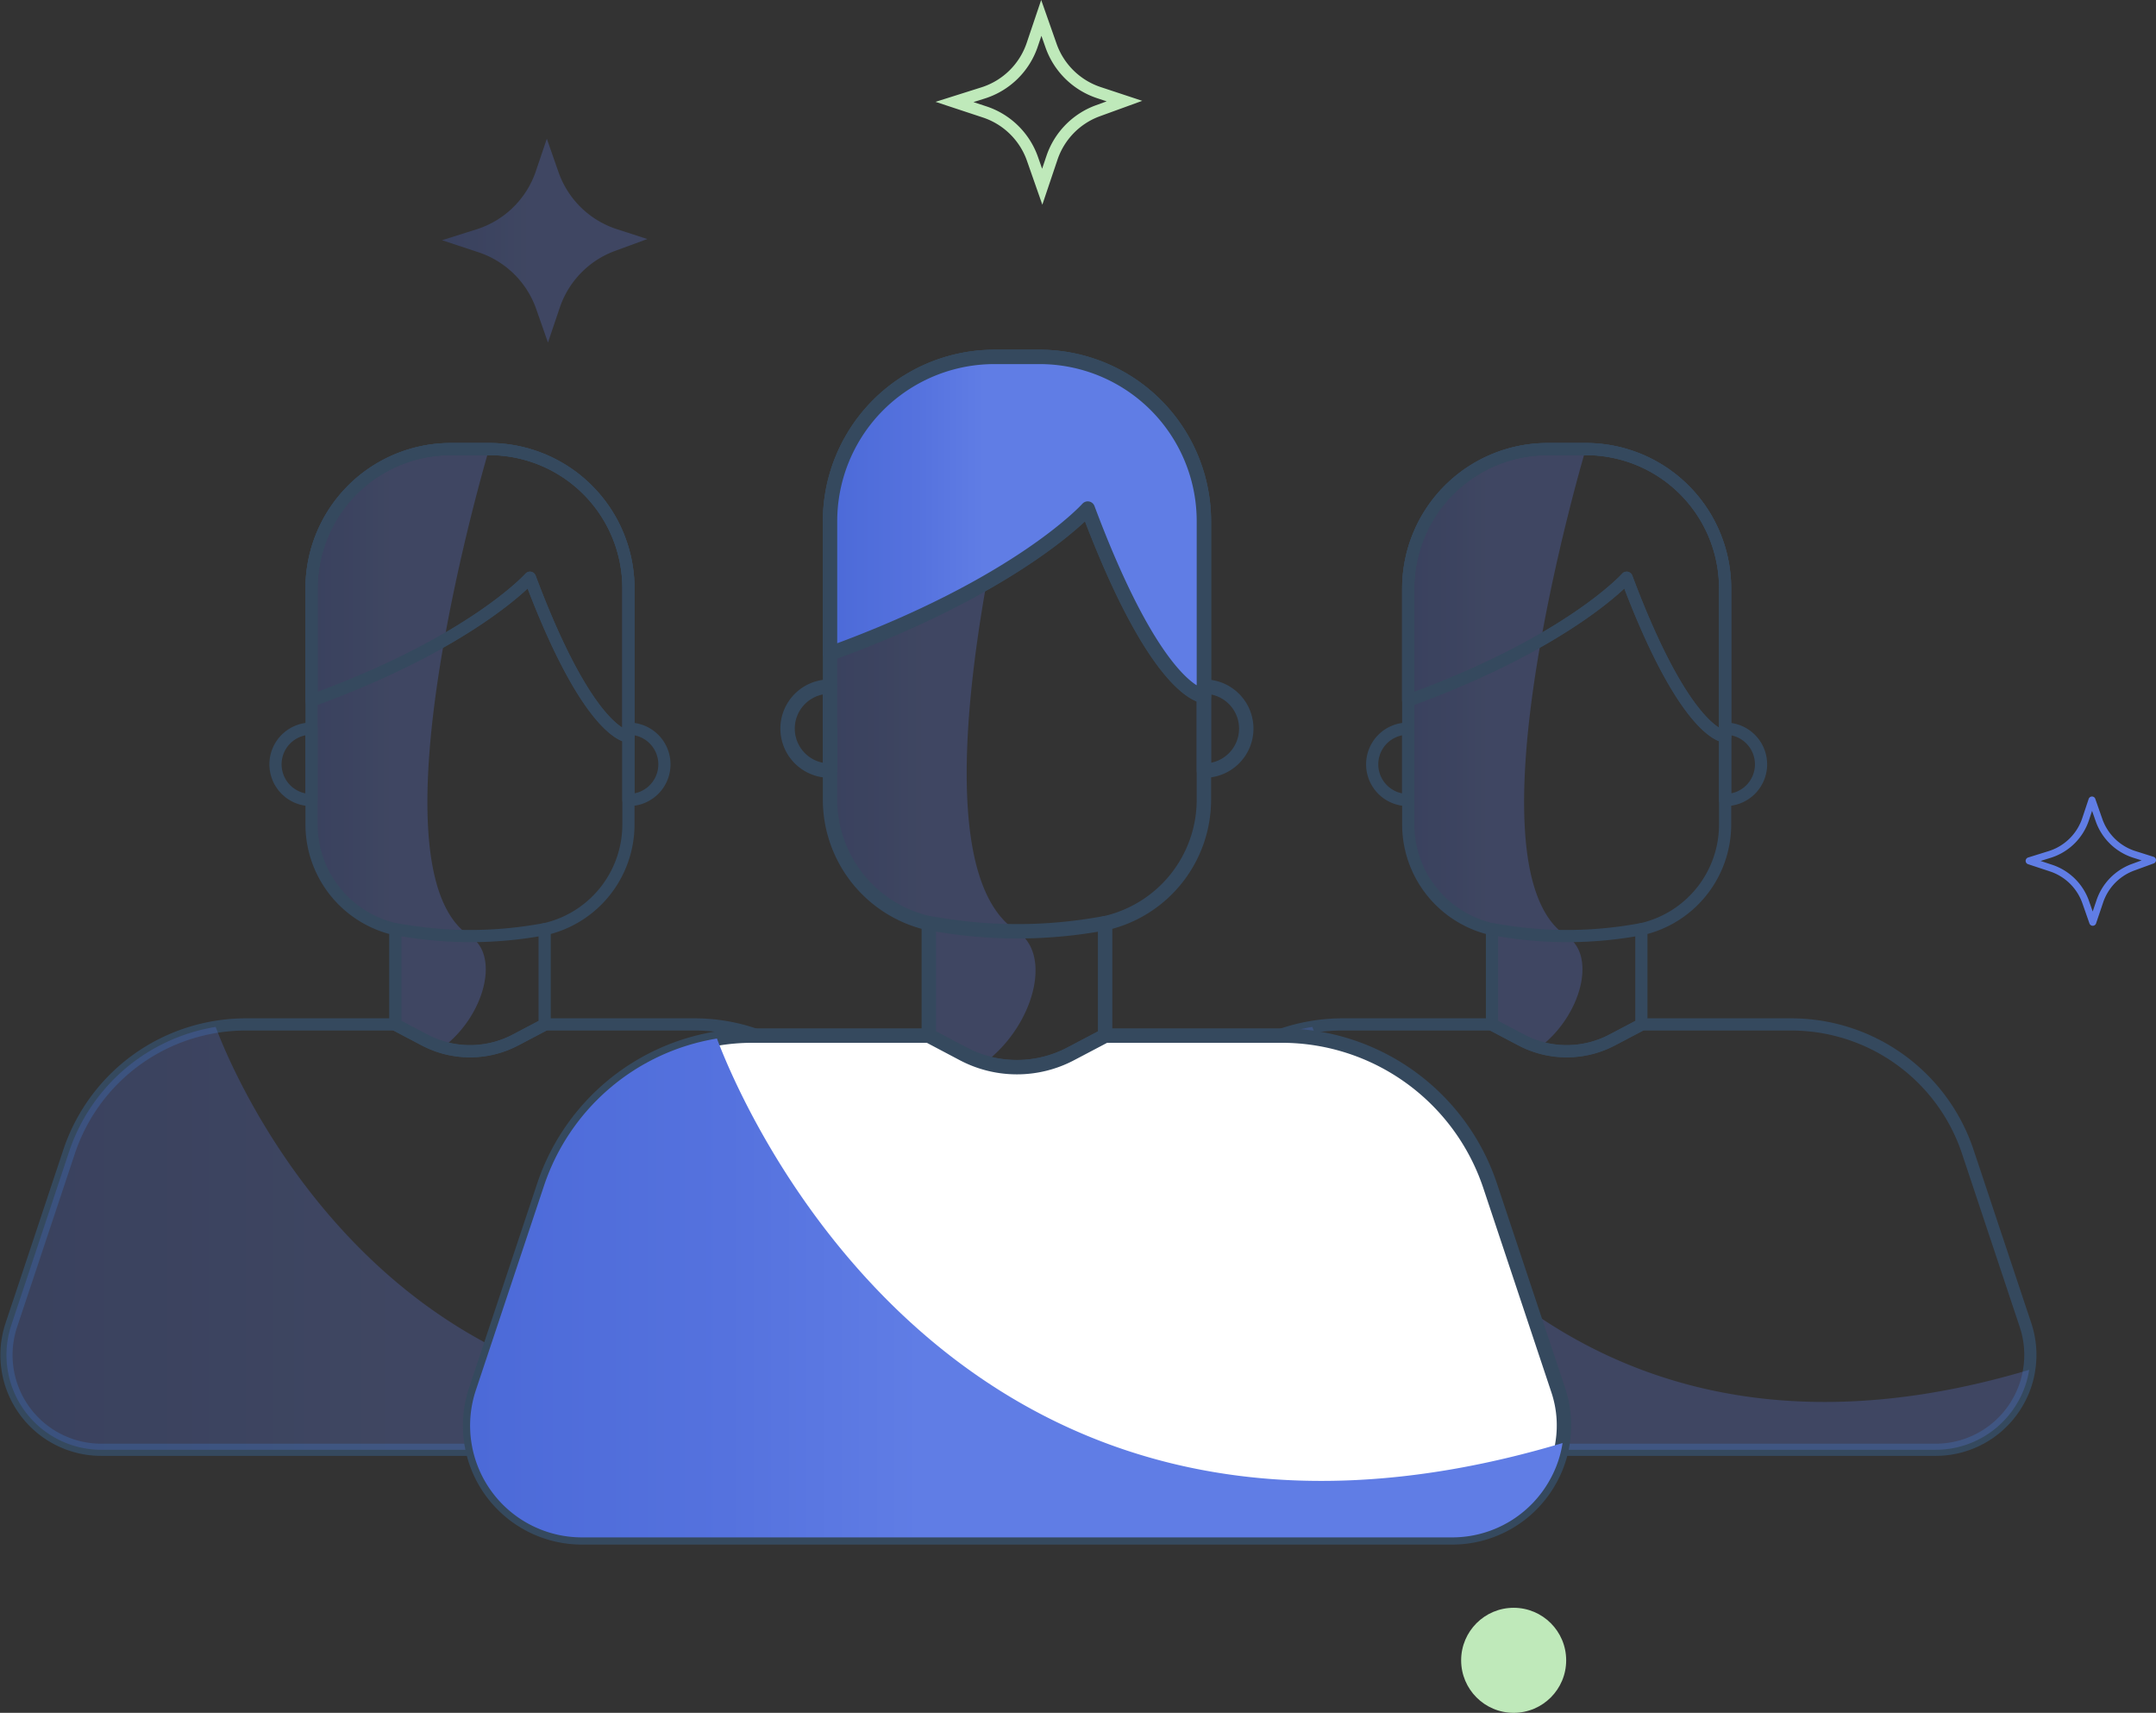 <svg xmlns="http://www.w3.org/2000/svg" xmlns:xlink="http://www.w3.org/1999/xlink" width="132.977" height="105.627" viewBox="0 0 132.977 105.627">
  <rect x="0" y="0" width="132.977" height="105.627" fill="#333333" stroke="none"/>
  <defs>
    <linearGradient id="linear-gradient" y1="0.5" x2="1" y2="0.5" gradientUnits="objectBoundingBox">
      <stop offset="0" stop-color="#4c6ad8"/>
      <stop offset="0.234" stop-color="#5572de"/>
      <stop offset="0.412" stop-color="#607de5"/>
    </linearGradient>
  </defs>
  <g id="Group_5833" data-name="Group 5833" transform="translate(-1279.646 -239.033)">
    <path id="Path_16998" data-name="Path 16998" d="M1319.573,253.774l-1.992.732a5.649,5.649,0,0,0-3.41,3.5l-.728,2.152-.726-2.07a5.656,5.656,0,0,0-3.567-3.5l-2.242-.741,2.137-.675a5.662,5.662,0,0,0,3.652-3.585l.676-2,.721,2.063a5.665,5.665,0,0,0,3.584,3.51Z" opacity="0.26" fill="url(#linear-gradient)"/>
    <path id="Path_16999" data-name="Path 16999" d="M1349,245.267l-1.649.6a4.678,4.678,0,0,0-2.823,2.9l-.6,1.781-.6-1.713a4.68,4.68,0,0,0-2.953-2.9l-1.857-.614,1.769-.559a4.684,4.684,0,0,0,3.024-2.968l.56-1.658.6,1.707a4.691,4.691,0,0,0,2.967,2.907Z" fill="none" stroke="#bfe9ba" stroke-miterlimit="10" stroke-width="0.72"/>
    <path id="Path_17000" data-name="Path 17000" d="M1412.407,292.076l-1.2.439a3.394,3.394,0,0,0-2.048,2.1l-.437,1.292-.435-1.242a3.394,3.394,0,0,0-2.142-2.1l-1.346-.445,1.283-.4a3.4,3.4,0,0,0,2.193-2.152l.4-1.2.433,1.238a3.4,3.4,0,0,0,2.152,2.108Z" fill="none" stroke="#607de5" stroke-linecap="round" stroke-linejoin="round" stroke-width="0.432"/>
    <circle id="Ellipse_45" data-name="Ellipse 45" cx="3.239" cy="3.239" r="3.239" transform="translate(1369.766 338.182)" fill="#bfe9ba"/>
    <g id="Group_5831" data-name="Group 5831">
      <path id="Path_17001" data-name="Path 17001" d="M1374.595,303.624c2.543-1.909,3.571-5.646,1.682-6.867-6.533-4.225,1.175-30.025,1.175-30.025H1375.1a8.6,8.6,0,0,0-8.6,8.6v14.548a6.63,6.63,0,0,0,5.166,6.46l.153,5.967Z" opacity="0.26" fill="url(#linear-gradient)"/>
      <path id="Path_17002" data-name="Path 17002" d="M1386.047,275.328v14.548a6.623,6.623,0,0,1-5.165,6.46v5.887l-1.789.941a6.014,6.014,0,0,1-5.625.006l-1.8-.947v-5.887a6.63,6.63,0,0,1-5.166-6.46V275.328a8.6,8.6,0,0,1,8.6-8.6h2.356A8.59,8.59,0,0,1,1386.047,275.328Z" fill="none" stroke="#35495e" stroke-linecap="round" stroke-linejoin="round" stroke-width="0.752"/>
      <path id="Path_17003" data-name="Path 17003" d="M1404.8,323.509a5.707,5.707,0,0,1-.667,1.929,5.834,5.834,0,0,1-5.119,3h-45.481a5.844,5.844,0,0,1-5.546-7.7l3.557-10.678a11.472,11.472,0,0,1,9.043-7.7,11.336,11.336,0,0,1,1.849-.153h9.223l.006.006,1.8.948a6.025,6.025,0,0,0,5.632-.007l1.789-.941.013-.006h9.223a11.485,11.485,0,0,1,10.892,7.848l3.557,10.678A5.832,5.832,0,0,1,1404.8,323.509Z" fill="none" stroke="#35495e" stroke-linecap="round" stroke-linejoin="round" stroke-width="0.752"/>
      <path id="Path_17004" data-name="Path 17004" d="M1371.667,296.333l.721.115a24.845,24.845,0,0,0,8.234-.069l.26-.046" fill="none" stroke="#35495e" stroke-linecap="round" stroke-linejoin="round" stroke-width="0.752"/>
      <path id="Path_17005" data-name="Path 17005" d="M1386.047,275.328v9.129s-2.4,0-6.073-9.8c0,0-3.537,3.971-13.474,7.581v-6.913a8.6,8.6,0,0,1,8.6-8.6h2.356A8.59,8.59,0,0,1,1386.047,275.328Z" fill="none" stroke="#35495e" stroke-linecap="round" stroke-linejoin="round" stroke-width="0.737"/>
      <path id="Path_17006" data-name="Path 17006" d="M1386.047,275.328v9.129s-2.4,0-6.073-9.8c0,0-3.537,3.971-13.474,7.581v-6.913a8.6,8.6,0,0,1,8.6-8.6h2.356A8.59,8.59,0,0,1,1386.047,275.328Z" fill="none" stroke="#35495e" stroke-linecap="round" stroke-linejoin="round" stroke-width="0.752"/>
      <path id="Path_17007" data-name="Path 17007" d="M1386.047,283.968h.021a2.2,2.2,0,0,1,2.195,2.2h0a2.2,2.2,0,0,1-2.195,2.2h-.021Z" fill="none" stroke="#35495e" stroke-linecap="round" stroke-linejoin="round" stroke-width="0.752"/>
      <path id="Path_17008" data-name="Path 17008" d="M1366.5,283.968h-.02a2.2,2.2,0,0,0-2.2,2.2h0a2.2,2.2,0,0,0,2.2,2.2h.02Z" fill="none" stroke="#35495e" stroke-linecap="round" stroke-linejoin="round" stroke-width="0.752"/>
      <path id="Path_17009" data-name="Path 17009" d="M1404.8,323.509a5.707,5.707,0,0,1-.667,1.929,5.834,5.834,0,0,1-5.119,3h-45.481a5.844,5.844,0,0,1-5.546-7.7l3.557-10.678a11.472,11.472,0,0,1,9.043-7.7C1361.664,305.257,1372.936,333.033,1404.8,323.509Z" opacity="0.26" fill="url(#linear-gradient)"/>
    </g>
    <g id="Group_5832" data-name="Group 5832">
      <path id="Path_17010" data-name="Path 17010" d="M1306.954,303.624c2.543-1.909,3.57-5.646,1.682-6.867-6.534-4.225,1.174-30.025,1.174-30.025h-2.356a8.594,8.594,0,0,0-8.595,8.6v14.548a6.63,6.63,0,0,0,5.165,6.46l.154,5.967Z" opacity="0.26" fill="url(#linear-gradient)"/>
      <path id="Path_17011" data-name="Path 17011" d="M1318.406,275.328v14.548a6.623,6.623,0,0,1-5.166,6.46v5.887l-1.788.941a6.015,6.015,0,0,1-5.626.006l-1.8-.947v-5.887a6.63,6.63,0,0,1-5.165-6.46V275.328a8.594,8.594,0,0,1,8.595-8.6h2.356A8.59,8.59,0,0,1,1318.406,275.328Z" fill="none" stroke="#35495e" stroke-linecap="round" stroke-linejoin="round" stroke-width="0.752"/>
      <path id="Path_17012" data-name="Path 17012" d="M1337.162,323.509a5.708,5.708,0,0,1-.668,1.929,5.833,5.833,0,0,1-5.118,3h-45.482a5.844,5.844,0,0,1-5.546-7.7l3.558-10.678a11.472,11.472,0,0,1,9.042-7.7,11.354,11.354,0,0,1,1.849-.153h9.223l.007.006,1.8.948a6.027,6.027,0,0,0,5.633-.007l1.788-.941.014-.006h9.223a11.484,11.484,0,0,1,10.891,7.848l3.557,10.678A5.822,5.822,0,0,1,1337.162,323.509Z" fill="none" stroke="#35495e" stroke-linecap="round" stroke-linejoin="round" stroke-width="0.752"/>
      <path id="Path_17013" data-name="Path 17013" d="M1304.025,296.333l.722.115a24.839,24.839,0,0,0,8.233-.069l.261-.046" fill="none" stroke="#35495e" stroke-linecap="round" stroke-linejoin="round" stroke-width="0.752"/>
      <path id="Path_17014" data-name="Path 17014" d="M1318.406,275.328v9.129s-2.4,0-6.073-9.8c0,0-3.537,3.971-13.474,7.581v-6.913a8.594,8.594,0,0,1,8.595-8.6h2.356A8.59,8.59,0,0,1,1318.406,275.328Z" fill="none" stroke="#35495e" stroke-linecap="round" stroke-linejoin="round" stroke-width="0.737"/>
      <path id="Path_17015" data-name="Path 17015" d="M1318.406,275.328v9.129s-2.4,0-6.073-9.8c0,0-3.537,3.971-13.474,7.581v-6.913a8.594,8.594,0,0,1,8.595-8.6h2.356A8.59,8.59,0,0,1,1318.406,275.328Z" fill="none" stroke="#35495e" stroke-linecap="round" stroke-linejoin="round" stroke-width="0.752"/>
      <path id="Path_17016" data-name="Path 17016" d="M1318.406,283.968h.02a2.2,2.2,0,0,1,2.2,2.2h0a2.2,2.2,0,0,1-2.2,2.2h-.02Z" fill="none" stroke="#35495e" stroke-linecap="round" stroke-linejoin="round" stroke-width="0.752"/>
      <path id="Path_17017" data-name="Path 17017" d="M1298.859,283.968h-.021a2.2,2.2,0,0,0-2.2,2.2h0a2.2,2.2,0,0,0,2.2,2.2h.021Z" fill="none" stroke="#35495e" stroke-linecap="round" stroke-linejoin="round" stroke-width="0.752"/>
      <path id="Path_17018" data-name="Path 17018" d="M1337.162,323.509a5.708,5.708,0,0,1-.668,1.929,5.833,5.833,0,0,1-5.118,3h-45.482a5.844,5.844,0,0,1-5.546-7.7l3.558-10.678a11.472,11.472,0,0,1,9.042-7.7C1294.023,305.257,1305.3,333.033,1337.162,323.509Z" opacity="0.26" fill="url(#linear-gradient)"/>
    </g>
    <path id="Path_17019" data-name="Path 17019" d="M1340.386,304.563c3-2.251,4.212-6.66,1.984-8.1-7.708-4.983,1.385-35.42,1.385-35.42h-2.779a10.138,10.138,0,0,0-10.14,10.14v17.163a7.823,7.823,0,0,0,6.093,7.621l.181,7.039Z" opacity="0.26" fill="url(#linear-gradient)"/>
    <path id="Path_17020" data-name="Path 17020" d="M1353.9,271.182v17.163a7.815,7.815,0,0,1-6.094,7.621v6.944l-2.11,1.11a7.1,7.1,0,0,1-6.637.008l-2.126-1.118v-6.944a7.823,7.823,0,0,1-6.093-7.621V271.182a10.138,10.138,0,0,1,10.14-10.14h2.779A10.133,10.133,0,0,1,1353.9,271.182Z" fill="none" stroke="#35495e" stroke-linecap="round" stroke-linejoin="round" stroke-width="0.888"/>
    <path id="Path_17021" data-name="Path 17021" d="M1376.022,328.022a6.745,6.745,0,0,1-.787,2.275,6.883,6.883,0,0,1-6.039,3.543h-53.654a6.894,6.894,0,0,1-6.543-9.085l4.2-12.6a13.534,13.534,0,0,1,10.667-9.077,13.272,13.272,0,0,1,2.181-.182h10.881l.008.008,2.117,1.118a7.108,7.108,0,0,0,6.645-.008l2.11-1.11.016-.008h10.88a13.549,13.549,0,0,1,12.849,9.259l4.2,12.6A6.875,6.875,0,0,1,1376.022,328.022Z" fill="#fff" stroke="#35495e" stroke-linecap="round" stroke-linejoin="round" stroke-width="0.888"/>
    <path id="Path_17022" data-name="Path 17022" d="M1336.931,295.963l.851.135a29.321,29.321,0,0,0,9.713-.081l.307-.054" fill="none" stroke="#35495e" stroke-linecap="round" stroke-linejoin="round" stroke-width="0.888"/>
    <path id="Path_17023" data-name="Path 17023" d="M1353.9,271.182v10.77s-2.835,0-7.165-11.557c0,0-4.172,4.684-15.895,8.943v-8.156a10.138,10.138,0,0,1,10.14-10.14h2.779A10.133,10.133,0,0,1,1353.9,271.182Z" fill="none" stroke="#35495e" stroke-linecap="round" stroke-linejoin="round" stroke-width="0.869"/>
    <path id="Path_17024" data-name="Path 17024" d="M1353.9,271.182v10.77s-2.835,0-7.165-11.557c0,0-4.172,4.684-15.895,8.943v-8.156a10.138,10.138,0,0,1,10.14-10.14h2.779A10.133,10.133,0,0,1,1353.9,271.182Z" fill="url(#linear-gradient)"/>
    <path id="Path_17025" data-name="Path 17025" d="M1353.9,271.182v10.77s-2.835,0-7.165-11.557c0,0-4.172,4.684-15.895,8.943v-8.156a10.138,10.138,0,0,1,10.14-10.14h2.779A10.133,10.133,0,0,1,1353.9,271.182Z" fill="none" stroke="#35495e" stroke-linecap="round" stroke-linejoin="round" stroke-width="0.888"/>
    <path id="Path_17026" data-name="Path 17026" d="M1353.9,281.375h.024a2.589,2.589,0,0,1,2.589,2.59h0a2.589,2.589,0,0,1-2.589,2.589h-.024Z" fill="none" stroke="#35495e" stroke-linecap="round" stroke-linejoin="round" stroke-width="0.888"/>
    <path id="Path_17027" data-name="Path 17027" d="M1330.836,281.375h-.024a2.589,2.589,0,0,0-2.59,2.59h0a2.589,2.589,0,0,0,2.59,2.589h.024Z" fill="none" stroke="#35495e" stroke-linecap="round" stroke-linejoin="round" stroke-width="0.888"/>
    <path id="Path_17028" data-name="Path 17028" d="M1376.022,328.022a6.745,6.745,0,0,1-.787,2.275,6.883,6.883,0,0,1-6.039,3.543h-53.654a6.894,6.894,0,0,1-6.543-9.085l4.2-12.6a13.534,13.534,0,0,1,10.667-9.077C1325.131,306.49,1338.428,339.257,1376.022,328.022Z" fill="url(#linear-gradient)"/>
  </g>
</svg>
